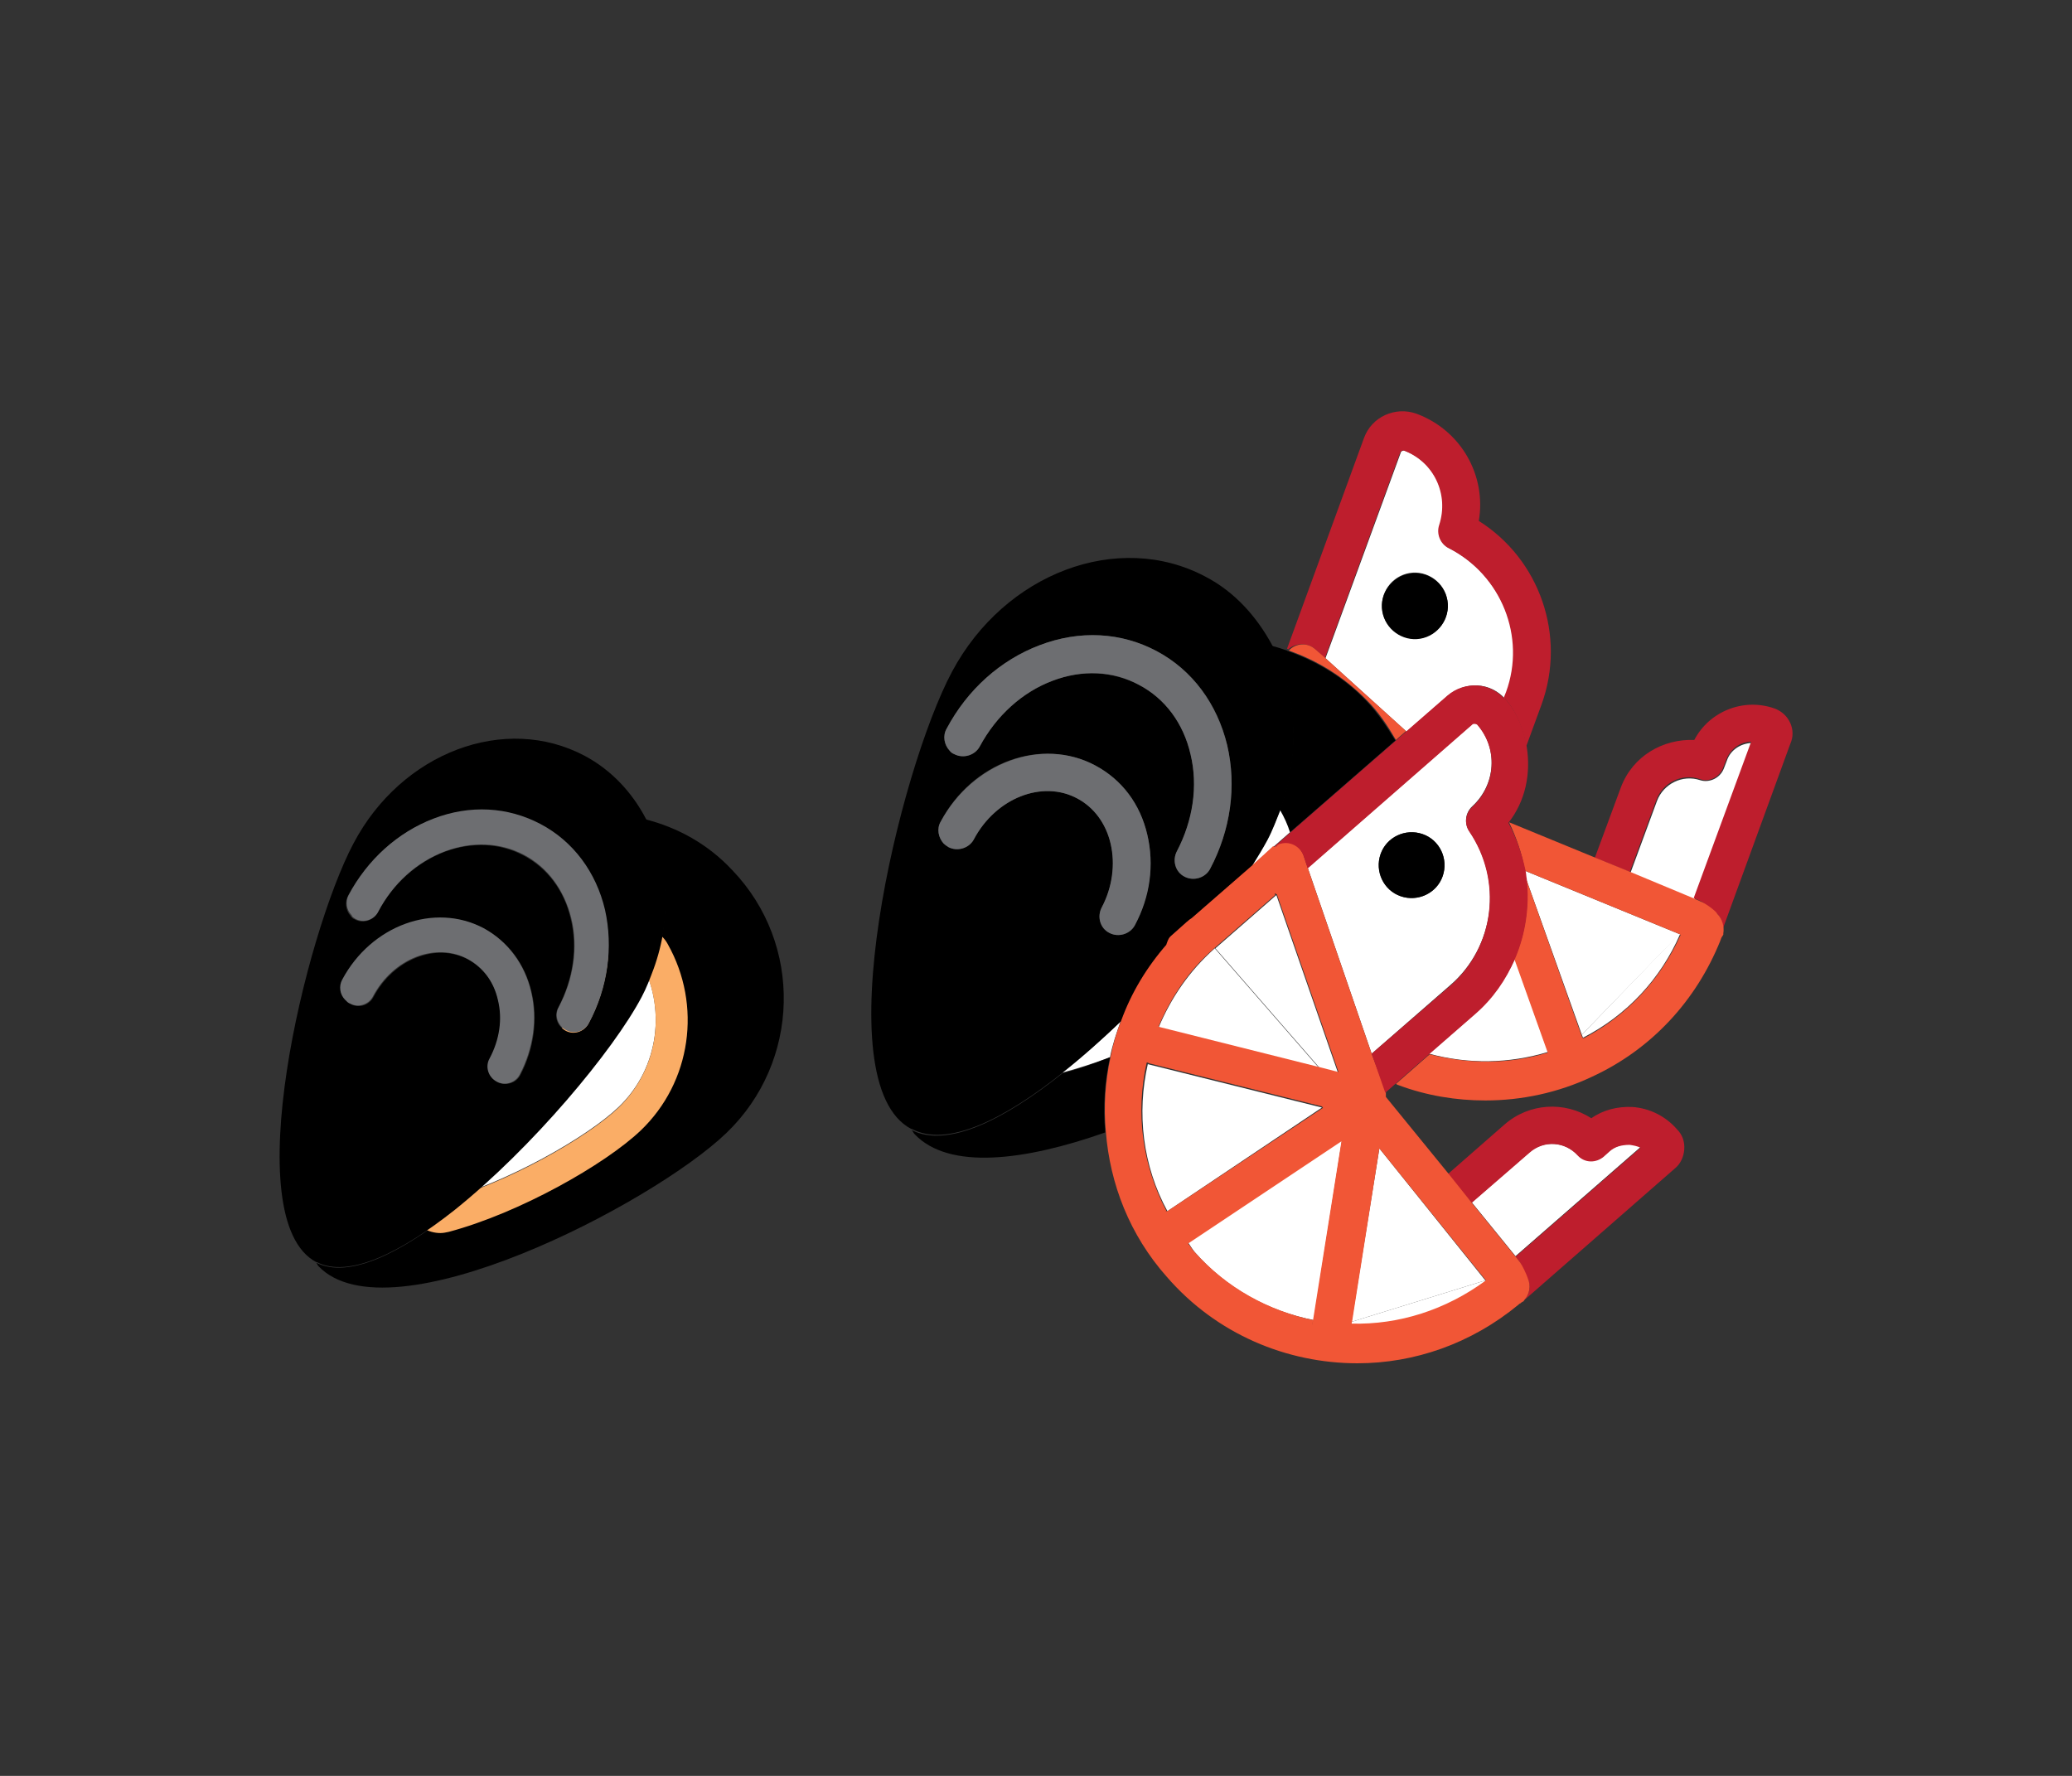 <?xml version="1.0" encoding="utf-8"?>
<!-- Generator: Adobe Illustrator 23.0.1, SVG Export Plug-In . SVG Version: 6.00 Build 0)  -->
<svg version="1.1" id="Layer_1" xmlns="http://www.w3.org/2000/svg" xmlns:xlink="http://www.w3.org/1999/xlink" x="0px" y="0px"
	 viewBox="0 0 350 300" style="enable-background:new 0 0 350 300;" xml:space="preserve">
<rect x="0" y="0" width="350" height="300" fill="#333333" stroke="none"/>
<style type="text/css">
	.st0{fill:#FFFFFF;}
	.st1{fill:#BE1E2D;}
	.st2{fill:#F15636;}
	.st3{fill:#6D6E71;}
	.st4{fill:#FAAD66;}
</style>
<g>
	<g>
		<path class="st0" d="M295.9,125.5c-1.9,0.1-3.6,1.2-4.2,3l-0.5,1.3c-0.6,1.6-2.4,2.5-4,2c-3-1-6.2,0.6-7.3,3.5l-4.5,12.2l10.8,4.5
			L295.9,125.5z"/>
		<path class="st1" d="M299.8,119.7c-5.3-1.9-11.1,0.5-13.6,5.3c-5.3-0.2-10.4,2.7-12.4,8l-4.4,11.9l5.9,2.4l4.5-12.2
			c1.1-2.9,4.3-4.5,7.3-3.5c1.6,0.6,3.4-0.3,4-2l0.5-1.3c0.7-1.8,2.4-3,4.2-3l-9.7,26.4l1.1,0.5c0.7,0.3,1,0.8,1.4,1.4
			c0.1,0,0.2-0.1,0.3,0c1.6,0.6,2.4,2.3,1.9,3.9l11.6-31.8C303.5,123.3,302.2,120.6,299.8,119.7z"/>
		<path d="M290.5,158.7l0.1-0.2C290.6,158.6,290.5,158.7,290.5,158.7C290.5,158.8,290.5,158.8,290.5,158.7z"/>
		<path class="st0" d="M244.8,92.6c-1.4-0.7-2.1-2.4-1.6-3.9c1.7-5.2-0.9-10.7-6-12.6h-0.1c-0.2,0-0.5,0.2-0.5,0.4l-12.7,34.7
			l13.7,12.4l7-6.1c1.4-1.2,3.3-1.8,5-1.7c1.8,0.1,3.4,0.9,4.6,2.2l0.4-1C257.9,107.6,253.7,97.2,244.8,92.6z M239.9,107.8
			c-3,0.5-5.9-1.6-6.4-4.6s1.6-5.9,4.6-6.4s5.9,1.6,6.4,4.6C245,104.5,242.9,107.3,239.9,107.8z"/>
		<path class="st1" d="M222.2,109.7l1.6,1.5l12.7-34.7c0.1-0.2,0.3-0.4,0.5-0.4c0.1,0,0.2,0,0.1,0c5.1,1.9,7.7,7.4,6,12.6
			c-0.5,1.5,0.2,3.2,1.6,3.9c8.9,4.5,13.1,15,9.7,24.3l-0.4,1c0.1,0.1,0.1,0.1,0.2,0.1l0,0c2.1,2.4,3.1,5.2,3.6,8.1l2.6-7.1
			c4.2-11.6-0.3-24.5-10.6-31c1.3-7.7-3-15.3-10.5-18.1c-3.6-1.3-7.6,0.5-8.9,4.1l-13,35.6c0.1,0,0.1,0,0.2,0.1
			C218.8,108.6,220.9,108.5,222.2,109.7z"/>
		<path class="st0" d="M249.2,171.2l-7.8,6.8c6.6,1.8,13.5,1.7,20.1-0.3l-5.6-15.7C254.3,165.4,252.1,168.6,249.2,171.2z"/>
		<path class="st0" d="M267.2,174.8l0.2,0.5c7.4-3.8,13.1-9.9,16.4-17.5l-0.1-0.1L267.2,174.8z"/>
		<path class="st0" d="M283.7,157.8l-26.1-10.7c0.1,0.5,0.1,1,0.2,1.4l9.4,26.3L283.7,157.8z"/>
		<path class="st2" d="M290.1,154.4c-0.3-0.6-2.2-1.9-2.8-2.1l-1.1-0.5l-10.8-4.5l-5.9-2.4l-14.6-6c1.3,2.7,2.2,5.4,2.7,8.2
			l26.1,10.7l0.1,0.1l0.1,0c-3.4,7.6-9.1,13.7-16.4,17.5l-0.2-0.1l-0.2-0.5l-9.3-26.3c0.5,4.6-0.1,9.2-2,13.5l5.6,15.7l0.1,0.1
			c-6.5,2-13.3,2-20,0.3l-5.7,5c0.2,0.1,0.3,0.2,0.4,0.2c4.8,1.8,9.8,2.6,14.7,2.6c6.1,0,12.3-1.3,18-4c10-4.6,17.6-12.8,21.7-23
			c0-0.1,0.1-0.2,0.1-0.3c0.1-0.3,0.3-0.5,0.4-0.7c0-0.1,0-0.1,0-0.2C291.3,156.5,290.9,155.2,290.1,154.4z"/>
		<path d="M238.1,96.9c-3,0.5-5.1,3.4-4.6,6.4s3.4,5.1,6.4,4.6s5.1-3.4,4.6-6.4C244,98.4,241.1,96.4,238.1,96.9z"/>
		<path class="st2" d="M222.2,109.7c-1.3-1.2-3.3-1.1-4.5,0.2c4.9,1.7,9.4,4.5,13.2,8.4c2,2,3.5,4.3,4.9,6.7l1.7-1.5l-13.7-12.4
			L222.2,109.7z"/>
		<path d="M216.2,136.8c0.7,1.2,1.3,2.5,1.7,3.8l17.8-15.5c-1.4-2.3-2.9-4.6-4.9-6.7c-3.8-4-8.4-6.7-13.2-8.4c-0.1,0-0.1,0-0.2-0.1
			c-0.9-0.3-1.7-0.6-2.6-0.8C219,117,219.7,127.1,216.2,136.8z"/>
		<path class="st0" d="M187.5,178.6c0.4-2.1,1.1-4.1,1.8-6.1c-3.2,3.2-6.6,6.1-9.9,8.7C182.1,180.5,184.8,179.6,187.5,178.6z"/>
		<path class="st0" d="M216.2,136.8c-0.6,1.7-1.3,3.4-2.2,5.1c-0.7,1.3-1.6,2.8-2.6,4.4l6.5-5.7C217.5,139.3,216.9,138,216.2,136.8z
			"/>
		<g>
			<path d="M179.5,181.3c-9.9,7.9-19.5,12.7-25.5,9.6c0.2,0.2,0.3,0.5,0.5,0.7c5.8,6.1,18.6,4.5,32.2-0.3c-0.4-4.3-0.1-8.6,0.8-12.7
				C184.8,179.7,182.1,180.6,179.5,181.3z"/>
			<path d="M214.9,109c-2.6-4.8-6.3-9-11.3-11.6c-14.7-7.8-33.9-0.6-42.8,16.1c-8.9,16.7-21.6,69.4-6.9,77.2h0.1
				c6,3.2,15.6-1.6,25.5-9.5c3.3-2.6,6.6-5.6,9.9-8.7c1.8-4.6,4.3-9,7.7-12.9c0.2-0.5,0.3-1,0.7-1.4l13.7-11.9
				c1-1.6,1.9-3.1,2.6-4.4c0.9-1.7,1.5-3.4,2.2-5.1C219.8,127.1,219.1,117,214.9,109z M191.7,156.3c-0.8,1.5-2.7,2.1-4.3,1.3
				c-1.6-0.8-2.1-2.7-1.3-4.3c1.8-3.4,2.4-7.3,1.5-10.8c-0.8-3.4-2.8-6.1-5.6-7.6c-5.9-3.2-13.8-0.1-17.5,6.9
				c-0.8,1.5-2.7,2.1-4.3,1.3c-0.3-0.2-0.6-0.4-0.8-0.6c-0.9-1-1.2-2.5-0.5-3.7c5.3-10.1,17-14.3,26.1-9.5c4.5,2.4,7.6,6.5,8.8,11.7
				C195,146,194.2,151.4,191.7,156.3z M204.4,146.8c-0.8,1.5-2.7,2.1-4.3,1.3c-1.6-0.8-2.1-2.7-1.3-4.3c2.8-5.2,3.6-11.1,2.3-16.4
				c-1.2-5.2-4.3-9.4-8.7-11.7c-4.4-2.3-9.6-2.6-14.6-0.7c-5.2,2-9.5,5.9-12.3,11.1c-0.8,1.5-2.7,2.1-4.3,1.3
				c-0.3-0.2-0.6-0.4-0.8-0.6c-0.9-0.9-1.2-2.4-0.5-3.7c3.5-6.6,9.1-11.6,15.7-14.1c6.8-2.6,13.8-2.2,19.8,1s10.2,8.8,11.9,15.9
				C208.9,132.8,207.9,140.2,204.4,146.8z"/>
		</g>
		<path class="st3" d="M161.2,127.4c1.5,0.8,3.5,0.2,4.3-1.3c2.8-5.2,7.2-9.2,12.3-11.1c5-1.9,10.2-1.7,14.6,0.7
			c4.4,2.3,7.5,6.5,8.7,11.7c1.3,5.4,0.4,11.2-2.3,16.4c-0.8,1.5-0.3,3.5,1.3,4.3c1.5,0.8,3.5,0.2,4.3-1.3c3.5-6.6,4.5-14,2.9-20.9
			c-1.7-7-5.9-12.7-11.9-15.9c-6-3.2-13-3.6-19.8-1c-6.6,2.5-12.2,7.5-15.7,14.1c-0.7,1.2-0.4,2.7,0.5,3.7
			C160.6,127.1,160.9,127.3,161.2,127.4z"/>
		<path class="st3" d="M160.2,143.1c1.5,0.8,3.5,0.2,4.3-1.3c3.7-7,11.6-10.1,17.5-6.9c2.8,1.5,4.8,4.2,5.6,7.6
			c0.8,3.5,0.3,7.4-1.5,10.8c-0.8,1.5-0.3,3.5,1.3,4.3c1.5,0.8,3.5,0.2,4.3-1.3c2.6-4.8,3.3-10.2,2.1-15.3
			c-1.2-5.2-4.3-9.3-8.8-11.7c-9-4.8-20.7-0.5-26.1,9.5c-0.7,1.2-0.4,2.7,0.5,3.7C159.6,142.7,159.9,142.9,160.2,143.1z"/>
		<path d="M109,138.4c3.9,7.3,4.5,16.6,1.3,25.4c4.5,8,3.3,18.2-3.6,24.9c-5.2,5-18.8,12.8-30,15.8c-9,7.2-17.8,11.6-23.3,8.8
			c0.2,0.2,0.2,0.4,0.4,0.6c12,12.5,56.4-10.5,68.9-22.5s13-31.9,1-44.4C119.6,142.6,114.5,139.8,109,138.4z"/>
		<g>
			<path class="st0" d="M74.5,202.8c11.2-3,24.8-10.8,30-15.8c6.9-6.6,8.1-16.9,3.6-24.9c-0.6,1.6-1.2,3.1-2,4.7
				C101.3,175.9,87.7,192.3,74.5,202.8z"/>
			<path class="st4" d="M108.1,162.2c4.5,8,3.3,18.2-3.6,24.9c-5.2,5-18.8,12.8-30,15.8c13.1-10.5,26.8-26.9,31.6-36
				C107,165.3,107.6,163.8,108.1,162.2 M108.1,156.7c-0.2,0-0.3,0-0.5,0c-2.1,0.2-4,1.6-4.7,3.6c-0.5,1.3-1,2.7-1.7,4
				c-4.5,8.5-17.8,24.3-30.2,34.3c-2,1.6-2.6,4.4-1.5,6.7c0.9,1.9,2.9,3,4.9,3c0.5,0,0.9-0.1,1.4-0.2c12-3.2,26.4-11.4,32.4-17.1
				c8.6-8.2,10.4-21.2,4.6-31.5C111.9,157.8,110.1,156.7,108.1,156.7L108.1,156.7z"/>
		</g>
		<path d="M76.8,204.4c13.1-10.5,26.8-26.9,31.6-36c0.8-1.5,1.4-3.1,2-4.7c3.2-8.8,2.6-18.1-1.3-25.4c-2.3-4.4-5.8-8.2-10.3-10.6
			c-13.5-7.2-31-0.6-39.1,14.8c-8.1,15.3-19.8,63.5-6.3,70.7h0.1C58.9,216,67.7,211.6,76.8,204.4z M58.8,151.3
			c3.2-6,8.3-10.6,14.3-12.9c6.2-2.3,12.6-2,18.1,0.9s9.4,8.1,10.9,14.5c1.5,6.3,0.5,13.1-2.7,19.1c-0.7,1.4-2.5,2-3.9,1.2
			s-2-2.5-1.2-3.9c2.5-4.8,3.3-10.1,2.1-15c-1.1-4.8-4-8.6-8-10.7c-4-2.1-8.7-2.3-13.3-0.6c-4.7,1.8-8.7,5.4-11.3,10.2
			c-0.7,1.4-2.5,2-3.9,1.2c-0.3-0.1-0.5-0.3-0.7-0.6C58.4,153.8,58.2,152.4,58.8,151.3z M57.9,165.6c4.9-9.2,15.6-13.1,23.9-8.7
			c4.1,2.2,6.9,6,8,10.7c1.1,4.6,0.4,9.6-1.9,14c-0.7,1.4-2.5,1.9-3.9,1.2c-1.4-0.8-2-2.5-1.2-3.9c1.7-3.1,2.2-6.7,1.4-9.9
			c-0.7-3.1-2.6-5.5-5.1-6.9c-5.4-2.9-12.6-0.1-16,6.3c-0.7,1.4-2.5,2-3.9,1.2c-0.3-0.1-0.5-0.3-0.7-0.6
			C57.5,168.1,57.3,166.7,57.9,165.6z"/>
		<path class="st3" d="M60,155.2c1.4,0.8,3.2,0.2,3.9-1.2c2.5-4.8,6.5-8.4,11.3-10.2c4.6-1.7,9.3-1.5,13.3,0.6s6.8,5.9,8,10.7
			c1.2,4.9,0.4,10.3-2.1,15c-0.8,1.4-0.2,3.2,1.2,3.9c1.4,0.8,3.2,0.2,3.9-1.2c3.2-6,4.1-12.8,2.7-19.1c-1.5-6.4-5.4-11.6-10.9-14.5
			s-11.9-3.3-18.1-0.9c-6,2.3-11.1,6.9-14.3,12.9c-0.6,1.1-0.4,2.5,0.5,3.4C59.5,154.9,59.7,155,60,155.2z"/>
		<path class="st3" d="M59.1,169.5c1.4,0.8,3.2,0.2,3.9-1.2c3.4-6.4,10.6-9.2,16-6.3c2.6,1.4,4.4,3.8,5.1,6.9
			c0.8,3.2,0.3,6.7-1.4,9.9c-0.8,1.4-0.2,3.2,1.2,3.9c1.4,0.8,3.2,0.2,3.9-1.2c2.3-4.4,3-9.4,1.9-14c-1.1-4.7-4-8.5-8-10.7
			c-8.3-4.4-19-0.5-23.9,8.7c-0.6,1.1-0.4,2.5,0.5,3.4C58.6,169.2,58.8,169.4,59.1,169.5z"/>
		<path class="st0" d="M275.3,193.3c-1.3,0-2.4,0.3-3.4,1.1l0,0l-1,0.9c-1.3,1.1-3.3,1-4.4-0.2c-2.2-2.3-5.7-2.5-8.1-0.5l-9.8,8.5
			l7.4,9.1l21.2-18.5C276.6,193.5,276,193.3,275.3,193.3z"/>
		<path d="M256.5,220.4l0.2-0.2C256.6,220.3,256.5,220.4,256.5,220.4C256.4,220.4,256.4,220.4,256.5,220.4z"/>
		<path class="st1" d="M248.6,203.2l9.8-8.5c2.4-2.1,5.9-1.9,8.1,0.5c1.2,1.3,3.1,1.3,4.4,0.2l1-0.9l0,0c0.9-0.8,2-1.1,3.4-1.1
			c0.6,0.1,1.3,0.2,1.8,0.5L256,212.3l0.7,0.9c0.4,0.5,0.5,1.2,0.6,1.9c0.1,0.1,0.2,0.1,0.3,0.2c1.1,1.3,1,3.2-0.2,4.4l25.5-22.3
			c1-0.8,1.5-2,1.6-3.2c0.1-1.3-0.3-2.5-1.2-3.4c-1.9-2.2-4.6-3.6-7.6-3.8c-2.5-0.1-4.9,0.5-6.9,1.9c-4.5-2.9-10.5-2.6-14.7,1.1
			l-9.6,8.4L248.6,203.2z"/>
		<path class="st0" d="M231.7,178l13.3-11.6c7.5-6.5,8.9-17.7,3.2-26c-0.9-1.3-0.7-3.1,0.5-4.2c4-3.7,4.4-9.8,0.8-13.9
			c-0.2-0.2-0.6-0.2-0.8,0l-27.8,24.3L231.7,178z M233.2,144.3c1-2.9,4.2-4.4,7.1-3.4c2.9,1,4.4,4.2,3.4,7.1c-1,2.9-4.2,4.4-7.1,3.4
			C233.7,150.4,232.2,147.2,233.2,144.3z"/>
		<path class="st0" d="M222.9,180.4l3.1,0.8l-10.4-30l-10.3,9l0,0L222.9,180.4z"/>
		<path class="st0" d="M201.8,211.5c5.4,6.2,12.5,10,20.1,11.5l4.8-30.5l-26,17.4C201.1,210.5,201.4,211,201.8,211.5z"/>
		<path class="st0" d="M197.2,204.6l26.1-17.5l-29.3-7.3c-0.1,0-0.1-0.1-0.1-0.1C192,188,193,196.9,197.2,204.6z"/>
		<path class="st0" d="M251,216.4l-0.1-0.1l-22.6,7l-0.1,0.5C236.2,224,244.3,221.5,251,216.4z"/>
		<path class="st0" d="M205.2,160.2L205.2,160.2c-4.3,3.8-7.4,8.4-9.5,13.4l27.1,6.8L205.2,160.2z"/>
		<polygon class="st0" points="250.9,216.3 233,194 228.3,223.3 		"/>
		<path d="M236.6,151.4c2.9,1,6.1-0.5,7.1-3.4s-0.5-6.1-3.4-7.1s-6.1,0.5-7.1,3.4C232.2,147.2,233.7,150.4,236.6,151.4z"/>
	</g>
	<g>
		<path class="st2" d="M258.1,216c-0.3-0.9-1-2.3-1.3-2.7l-0.7-0.9l-7.4-9.1l-4-5l-10.6-13c0-0.1,0-0.2,0-0.4c0-0.1,0-0.3,0-0.4
			v-0.1l-2.4-6.4l-10.8-31.4l-0.7-2.1c-0.6-1.7-2.4-2.6-4.1-2c-0.3,0.1-0.6,0.3-0.9,0.6l-0.1-0.2l-3.7,3.4l-10.1,8.8
			c-0.1,0.1-0.2,0.1-0.3,0.2c-0.2,0.1-0.3,0.3-0.5,0.4l-2.8,2.5c-0.4,0.4-0.5,0.9-0.7,1.4c0.1-0.1,0.2-0.2,0.3-0.3
			c-0.1,0.1-0.1,0.1-0.2,0.2c-3.4,3.9-6,8.2-7.7,12.9c-0.8,2-1.4,4-1.8,6.1c-0.9,4.2-1.2,8.4-0.8,12.7c0.7,8.8,4,17.4,10.3,24.5
			c8.4,9.7,20.3,14.6,32.2,14.6c9.6,0,19.2-3.3,27.2-9.9c0.1-0.1,0.2-0.2,0.3-0.2c0.2-0.2,0.4-0.3,0.6-0.4c0,0,0-0.1,0.1-0.2
			C258.4,218.6,258.6,217.2,258.1,216z M205.1,160.2C205.1,160.2,205.1,160.2,205.1,160.2l10.3-9l-0.1-0.3l0.4,0.2l10.4,30l-3.1-0.8
			l-27.1-6.8l-0.2-0.1C197.8,168.5,200.8,163.9,205.1,160.2z M197.2,204.6l-0.3,0l0.1-0.1c-4.1-7.8-5.2-16.6-3.3-25h0.2
			c0.1,0,0.1,0.1,0.1,0.1l29.3,7.3l0.2,0.3l-0.1,0L197.2,204.6z M221.8,223l-0.1,0.8c0,0,0,0,0,0c0-0.1,0-0.1,0-0.1L221.8,223
			c-7.5-1.6-14.6-5.4-20.1-11.6c-0.4-0.4-0.6-0.9-1-1.3l0.1-0.1l25.8-17.2L221.8,223z M228.3,223.6l0.1-0.4L233,194l18,22.3
			C244.2,221.3,236.3,223.8,228.3,223.6z"/>
		<path class="st1" d="M254.8,139L254.8,139c2.9-3.7,3.8-8.3,3.1-12.8c-0.5-2.9-1.5-5.7-3.6-8.1l0,0c-0.1-0.1-0.1-0.1-0.2-0.1
			c-1.2-1.3-2.8-2.1-4.6-2.2s-3.6,0.5-5,1.7l-7,6.1l-1.7,1.5L218,140.6l-2.6,2.3l0.1,0.2c0.2-0.2,0.3-0.4,0.6-0.5
			c1.7-0.6,3.5,0.3,4.1,2l0.7,2.1l27.8-24.3c0.2-0.2,0.6-0.1,0.8,0c3.6,4.1,3.2,10.2-0.8,13.9c-1.2,1.1-1.4,2.9-0.5,4.2
			c5.6,8.3,4.3,19.4-3.2,26L231.7,178l2.3,6.6l1.7-1.5l5.7-5l7.8-6.8c3-2.6,5.2-5.8,6.7-9.3c1.8-4.2,2.5-8.9,2-13.5
			c-0.1-0.5-0.1-1-0.2-1.4C257.1,144.3,256.2,141.6,254.8,139z"/>
	</g>
</g>
</svg>
